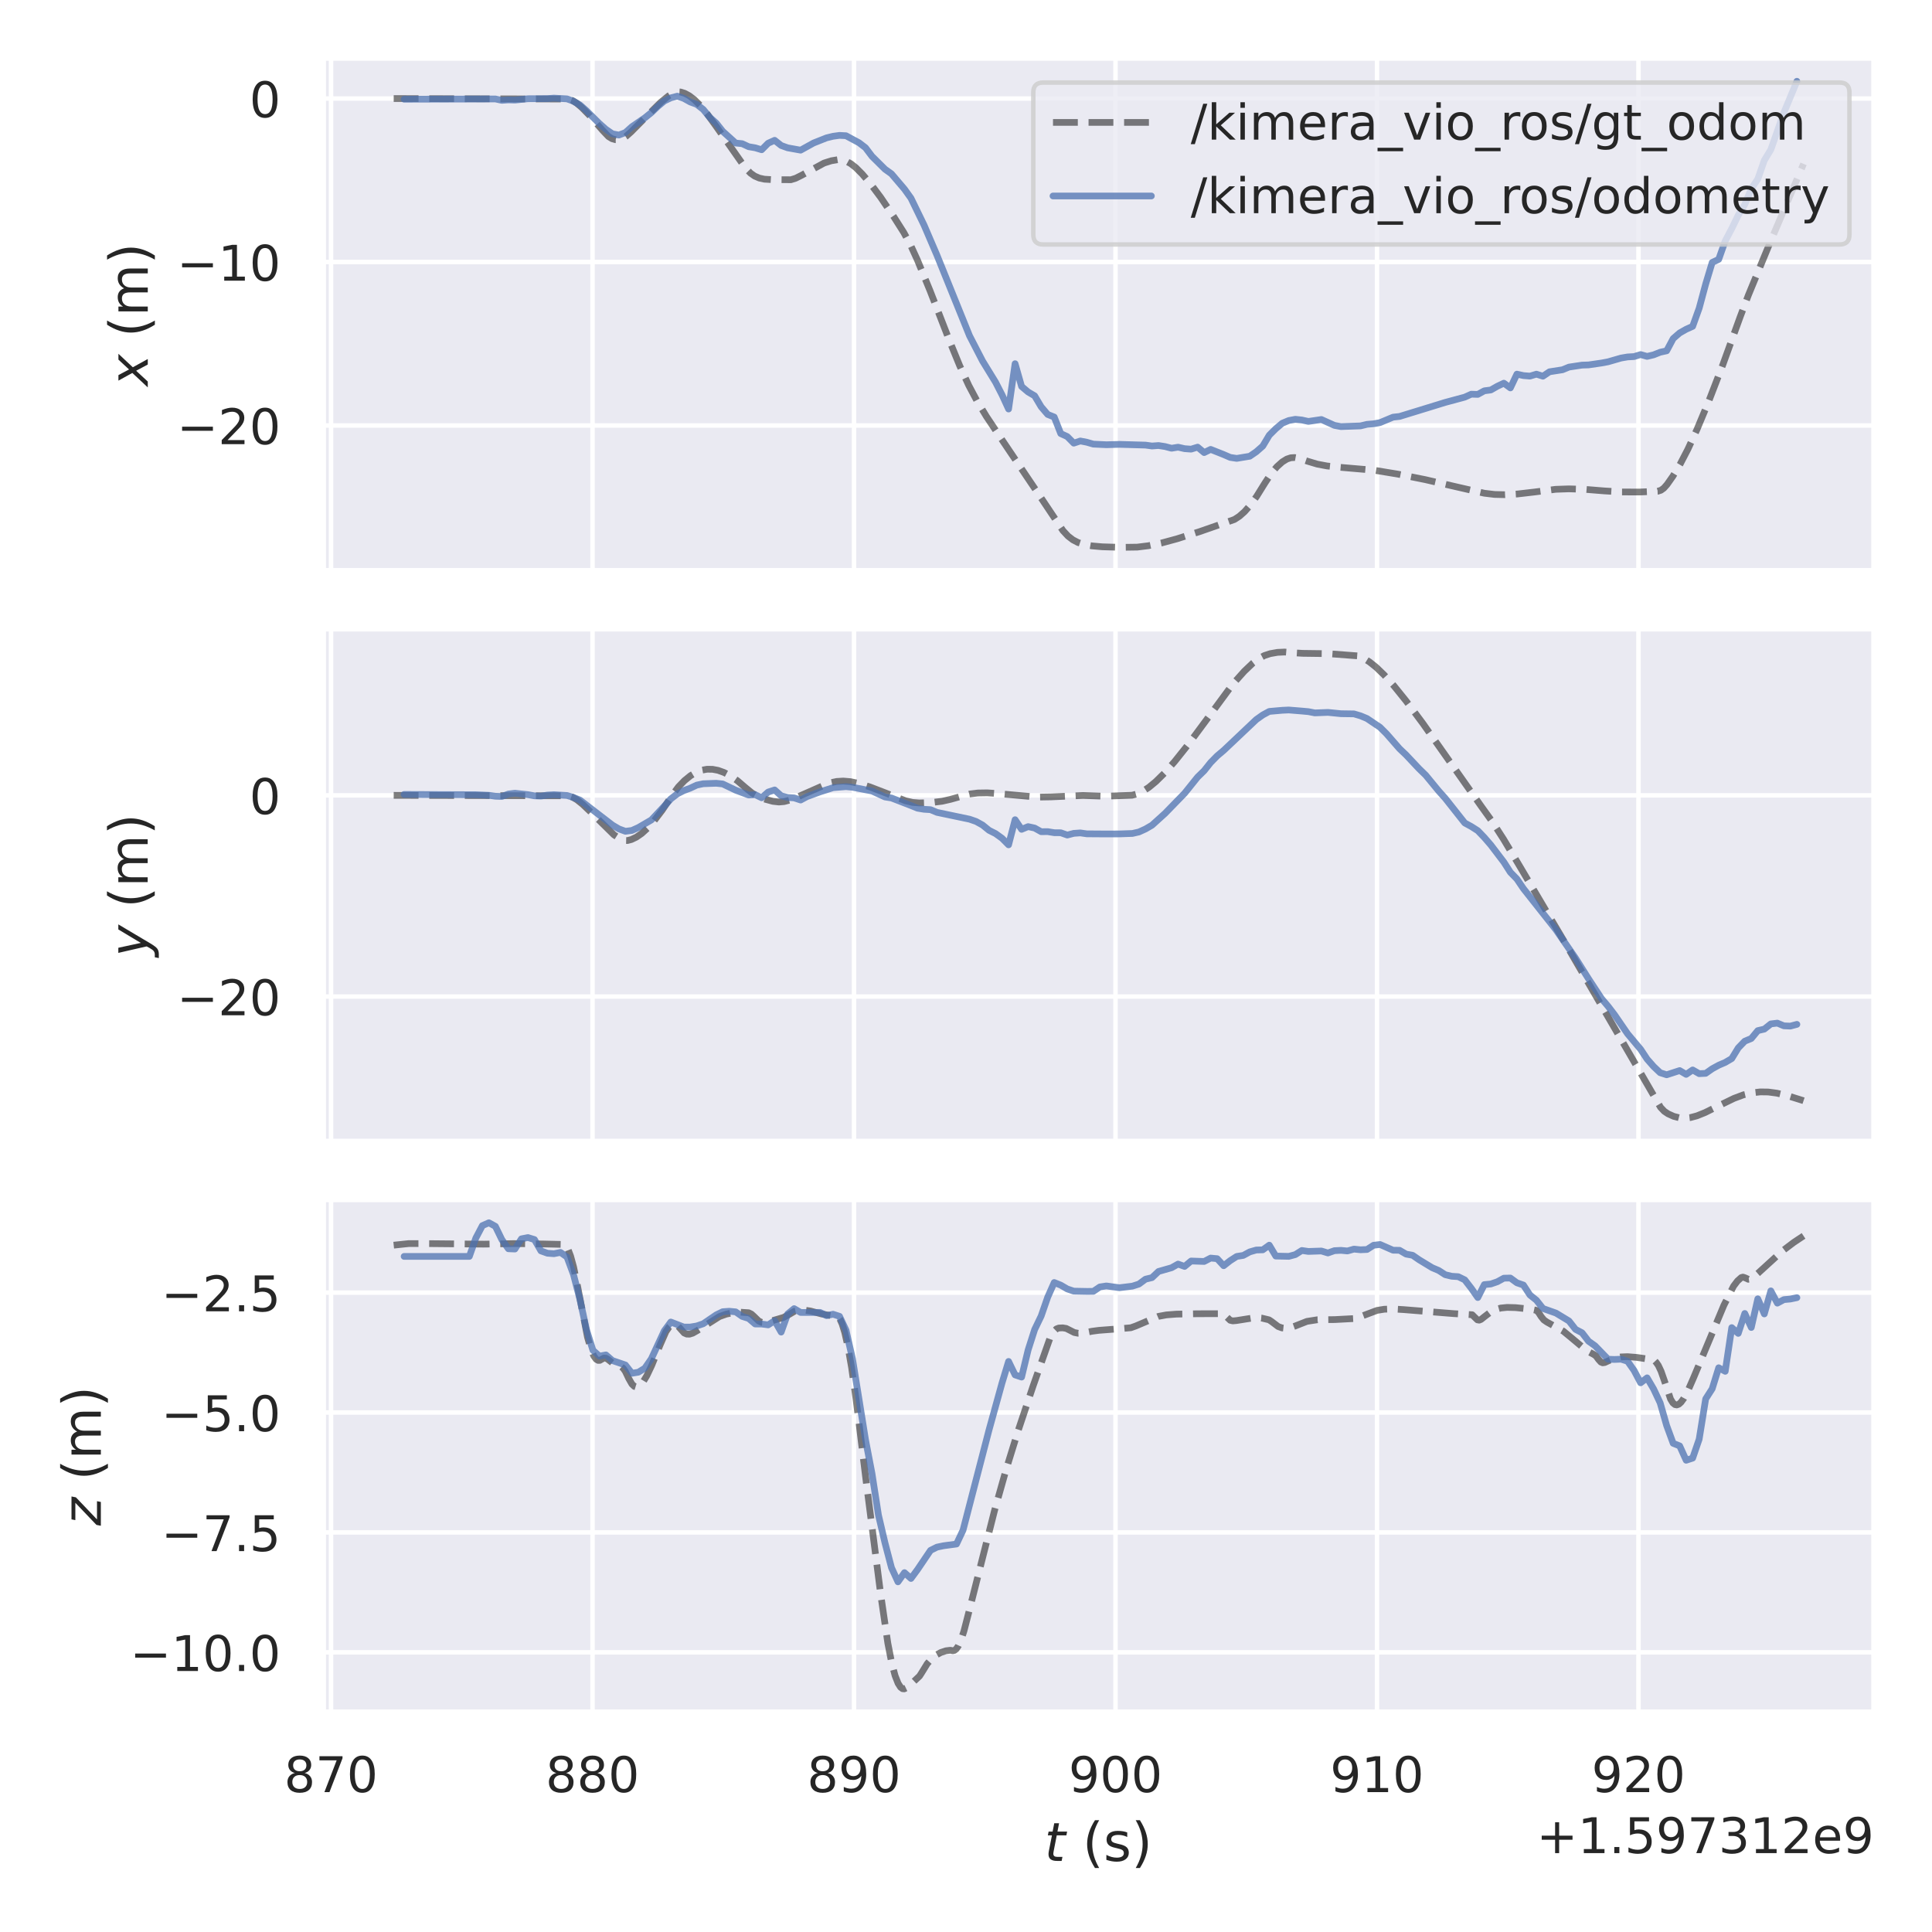 <?xml version="1.0" encoding="utf-8" standalone="no"?>
<!DOCTYPE svg PUBLIC "-//W3C//DTD SVG 1.1//EN"
  "http://www.w3.org/Graphics/SVG/1.1/DTD/svg11.dtd">
<!-- Created with matplotlib (https://matplotlib.org/) -->
<svg height="432pt" version="1.1" viewBox="0 0 432 432" width="432pt" xmlns="http://www.w3.org/2000/svg" xmlns:xlink="http://www.w3.org/1999/xlink">
 <defs>
  <style type="text/css">*{stroke-linecap:butt;stroke-linejoin:round;}</style>
 </defs>
 <g id="figure_1">
  <g id="patch_1">
   <path d="M 0 432 
L 432 432 
L 432 0 
L 0 0 
z
" style="fill:#ffffff;"/>
  </g>
  <g id="axes_1">
   <g id="patch_2">
    <path d="M 72.27 127.62 
L 419.04 127.62 
L 419.04 12.96 
L 72.27 12.96 
z
" style="fill:#eaeaf2;"/>
   </g>
   <g id="matplotlib.axis_1">
    <g id="xtick_1">
     <g id="line2d_1">
      <path clip-path="url(#p40f9db2dd8)" d="M 74.025 127.62 
L 74.025 12.96 
" style="fill:none;stroke:#ffffff;stroke-linecap:round;"/>
     </g>
    </g>
    <g id="xtick_2">
     <g id="line2d_2">
      <path clip-path="url(#p40f9db2dd8)" d="M 132.494 127.62 
L 132.494 12.96 
" style="fill:none;stroke:#ffffff;stroke-linecap:round;"/>
     </g>
    </g>
    <g id="xtick_3">
     <g id="line2d_3">
      <path clip-path="url(#p40f9db2dd8)" d="M 190.963 127.62 
L 190.963 12.96 
" style="fill:none;stroke:#ffffff;stroke-linecap:round;"/>
     </g>
    </g>
    <g id="xtick_4">
     <g id="line2d_4">
      <path clip-path="url(#p40f9db2dd8)" d="M 249.432 127.62 
L 249.432 12.96 
" style="fill:none;stroke:#ffffff;stroke-linecap:round;"/>
     </g>
    </g>
    <g id="xtick_5">
     <g id="line2d_5">
      <path clip-path="url(#p40f9db2dd8)" d="M 307.901 127.62 
L 307.901 12.96 
" style="fill:none;stroke:#ffffff;stroke-linecap:round;"/>
     </g>
    </g>
    <g id="xtick_6">
     <g id="line2d_6">
      <path clip-path="url(#p40f9db2dd8)" d="M 366.37 127.62 
L 366.37 12.96 
" style="fill:none;stroke:#ffffff;stroke-linecap:round;"/>
     </g>
    </g>
   </g>
   <g id="matplotlib.axis_2">
    <g id="ytick_1">
     <g id="line2d_7">
      <path clip-path="url(#p40f9db2dd8)" d="M 72.27 95.137 
L 419.04 95.137 
" style="fill:none;stroke:#ffffff;stroke-linecap:round;"/>
     </g>
     <g id="text_1">
      <!-- −20 -->
      <g style="fill:#262626;" transform="translate(39.555 99.316)scale(0.11 -0.11)">
       <defs>
        <path d="M 10.594 35.5 
L 73.188 35.5 
L 73.188 27.203 
L 10.594 27.203 
z
" id="DejaVuSans-8722"/>
        <path d="M 19.188 8.297 
L 53.609 8.297 
L 53.609 0 
L 7.328 0 
L 7.328 8.297 
Q 12.938 14.109 22.625 23.891 
Q 32.328 33.688 34.812 36.531 
Q 39.547 41.844 41.422 45.531 
Q 43.312 49.219 43.312 52.781 
Q 43.312 58.594 39.234 62.25 
Q 35.156 65.922 28.609 65.922 
Q 23.969 65.922 18.812 64.312 
Q 13.672 62.703 7.812 59.422 
L 7.812 69.391 
Q 13.766 71.781 18.938 73 
Q 24.125 74.219 28.422 74.219 
Q 39.75 74.219 46.484 68.547 
Q 53.219 62.891 53.219 53.422 
Q 53.219 48.922 51.531 44.891 
Q 49.859 40.875 45.406 35.406 
Q 44.188 33.984 37.641 27.219 
Q 31.109 20.453 19.188 8.297 
z
" id="DejaVuSans-50"/>
        <path d="M 31.781 66.406 
Q 24.172 66.406 20.328 58.906 
Q 16.5 51.422 16.5 36.375 
Q 16.5 21.391 20.328 13.891 
Q 24.172 6.391 31.781 6.391 
Q 39.453 6.391 43.281 13.891 
Q 47.125 21.391 47.125 36.375 
Q 47.125 51.422 43.281 58.906 
Q 39.453 66.406 31.781 66.406 
z
M 31.781 74.219 
Q 44.047 74.219 50.516 64.516 
Q 56.984 54.828 56.984 36.375 
Q 56.984 17.969 50.516 8.266 
Q 44.047 -1.422 31.781 -1.422 
Q 19.531 -1.422 13.062 8.266 
Q 6.594 17.969 6.594 36.375 
Q 6.594 54.828 13.062 64.516 
Q 19.531 74.219 31.781 74.219 
z
" id="DejaVuSans-48"/>
       </defs>
       <use xlink:href="#DejaVuSans-8722"/>
       <use x="83.789" xlink:href="#DejaVuSans-50"/>
       <use x="147.412" xlink:href="#DejaVuSans-48"/>
      </g>
     </g>
    </g>
    <g id="ytick_2">
     <g id="line2d_8">
      <path clip-path="url(#p40f9db2dd8)" d="M 72.27 58.587 
L 419.04 58.587 
" style="fill:none;stroke:#ffffff;stroke-linecap:round;"/>
     </g>
     <g id="text_2">
      <!-- −10 -->
      <g style="fill:#262626;" transform="translate(39.555 62.766)scale(0.11 -0.11)">
       <defs>
        <path d="M 12.406 8.297 
L 28.516 8.297 
L 28.516 63.922 
L 10.984 60.406 
L 10.984 69.391 
L 28.422 72.906 
L 38.281 72.906 
L 38.281 8.297 
L 54.391 8.297 
L 54.391 0 
L 12.406 0 
z
" id="DejaVuSans-49"/>
       </defs>
       <use xlink:href="#DejaVuSans-8722"/>
       <use x="83.789" xlink:href="#DejaVuSans-49"/>
       <use x="147.412" xlink:href="#DejaVuSans-48"/>
      </g>
     </g>
    </g>
    <g id="ytick_3">
     <g id="line2d_9">
      <path clip-path="url(#p40f9db2dd8)" d="M 72.27 22.037 
L 419.04 22.037 
" style="fill:none;stroke:#ffffff;stroke-linecap:round;"/>
     </g>
     <g id="text_3">
      <!-- 0 -->
      <g style="fill:#262626;" transform="translate(55.771 26.216)scale(0.11 -0.11)">
       <use xlink:href="#DejaVuSans-48"/>
      </g>
     </g>
    </g>
    <g id="text_4">
     <!-- $x$ (m) -->
     <g style="fill:#262626;" transform="translate(33.059 86.31)rotate(-90)scale(0.12 -0.12)">
      <defs>
       <path d="M 60.016 54.688 
L 34.906 27.875 
L 50.297 0 
L 39.984 0 
L 28.422 21.688 
L 8.297 0 
L -2.594 0 
L 24.312 28.812 
L 10.016 54.688 
L 20.312 54.688 
L 30.812 34.906 
L 49.125 54.688 
z
" id="DejaVuSans-Oblique-120"/>
       <path id="DejaVuSans-32"/>
       <path d="M 31 75.875 
Q 24.469 64.656 21.281 53.656 
Q 18.109 42.672 18.109 31.391 
Q 18.109 20.125 21.312 9.062 
Q 24.516 -2 31 -13.188 
L 23.188 -13.188 
Q 15.875 -1.703 12.234 9.375 
Q 8.594 20.453 8.594 31.391 
Q 8.594 42.281 12.203 53.312 
Q 15.828 64.359 23.188 75.875 
z
" id="DejaVuSans-40"/>
       <path d="M 52 44.188 
Q 55.375 50.25 60.062 53.125 
Q 64.75 56 71.094 56 
Q 79.641 56 84.281 50.016 
Q 88.922 44.047 88.922 33.016 
L 88.922 0 
L 79.891 0 
L 79.891 32.719 
Q 79.891 40.578 77.094 44.375 
Q 74.312 48.188 68.609 48.188 
Q 61.625 48.188 57.562 43.547 
Q 53.516 38.922 53.516 30.906 
L 53.516 0 
L 44.484 0 
L 44.484 32.719 
Q 44.484 40.625 41.703 44.406 
Q 38.922 48.188 33.109 48.188 
Q 26.219 48.188 22.156 43.531 
Q 18.109 38.875 18.109 30.906 
L 18.109 0 
L 9.078 0 
L 9.078 54.688 
L 18.109 54.688 
L 18.109 46.188 
Q 21.188 51.219 25.484 53.609 
Q 29.781 56 35.688 56 
Q 41.656 56 45.828 52.969 
Q 50 49.953 52 44.188 
z
" id="DejaVuSans-109"/>
       <path d="M 8.016 75.875 
L 15.828 75.875 
Q 23.141 64.359 26.781 53.312 
Q 30.422 42.281 30.422 31.391 
Q 30.422 20.453 26.781 9.375 
Q 23.141 -1.703 15.828 -13.188 
L 8.016 -13.188 
Q 14.5 -2 17.703 9.062 
Q 20.906 20.125 20.906 31.391 
Q 20.906 42.672 17.703 53.656 
Q 14.5 64.656 8.016 75.875 
z
" id="DejaVuSans-41"/>
      </defs>
      <use transform="translate(0 0.125)" xlink:href="#DejaVuSans-Oblique-120"/>
      <use transform="translate(59.18 0.125)" xlink:href="#DejaVuSans-32"/>
      <use transform="translate(90.967 0.125)" xlink:href="#DejaVuSans-40"/>
      <use transform="translate(129.98 0.125)" xlink:href="#DejaVuSans-109"/>
      <use transform="translate(227.393 0.125)" xlink:href="#DejaVuSans-41"/>
     </g>
    </g>
   </g>
   <g id="line2d_10">
    <path clip-path="url(#p40f9db2dd8)" d="M 88.032 22.037 
L 127.069 22.146 
L 127.968 22.464 
L 128.926 23.048 
L 130.112 24.059 
L 131.912 25.894 
L 134.758 29.16 
L 136.066 30.533 
L 136.85 31.013 
L 137.664 31.248 
L 138.477 31.244 
L 139.145 31.035 
L 139.93 30.54 
L 141.121 29.483 
L 144.05 26.523 
L 147.76 22.86 
L 149.5 21.442 
L 150.69 20.739 
L 151.417 20.529 
L 152.143 20.568 
L 153.072 20.85 
L 154.116 21.407 
L 155.247 22.273 
L 156.553 23.569 
L 158.116 25.454 
L 160.206 28.349 
L 166.648 37.52 
L 167.81 38.714 
L 168.739 39.37 
L 169.785 39.819 
L 170.919 40.067 
L 172.546 40.163 
L 176.844 40.191 
L 177.918 39.856 
L 179.282 39.172 
L 184.242 36.471 
L 185.863 35.953 
L 187.372 35.699 
L 188.3 35.756 
L 189.226 36.042 
L 190.242 36.604 
L 191.374 37.494 
L 192.798 38.922 
L 194.657 41.109 
L 196.923 44.137 
L 199.828 48.43 
L 202.097 52.007 
L 203.579 54.749 
L 205.151 58.182 
L 207.943 64.967 
L 212.395 76.408 
L 214.578 81.743 
L 216.615 86.177 
L 218.416 89.566 
L 220.57 93.127 
L 223.745 97.891 
L 232.251 110.528 
L 237.68 118.656 
L 238.817 119.876 
L 239.895 120.704 
L 241.033 121.302 
L 242.344 121.729 
L 244.152 122.062 
L 246.484 122.267 
L 250.681 122.389 
L 254.294 122.337 
L 256.773 122.03 
L 259.63 121.441 
L 263.129 120.493 
L 268.171 118.894 
L 276.009 116.164 
L 277.117 115.447 
L 278.282 114.415 
L 279.534 112.997 
L 280.962 111.027 
L 282.824 108.032 
L 284.309 105.778 
L 285.53 104.352 
L 286.724 103.281 
L 287.744 102.65 
L 288.619 102.359 
L 289.492 102.306 
L 290.454 102.48 
L 292.231 103.089 
L 294.532 103.778 
L 296.746 104.194 
L 299.545 104.483 
L 307.295 105.149 
L 312.568 106.015 
L 318.721 107.253 
L 325.425 108.805 
L 331.896 110.286 
L 334.198 110.56 
L 336.5 110.616 
L 339.269 110.462 
L 343.112 110.016 
L 347.861 109.41 
L 350.802 109.309 
L 354.417 109.419 
L 358.721 109.769 
L 362.677 110.004 
L 366.607 110.019 
L 370.687 109.844 
L 371.387 109.617 
L 372.027 109.16 
L 372.755 108.341 
L 374.065 106.479 
L 375.665 103.817 
L 377.41 100.459 
L 379.443 96.039 
L 382.006 89.9 
L 385.18 81.683 
L 389.115 70.828 
L 390.951 65.976 
L 395.495 54.951 
L 403.278 36.641 
L 403.278 36.641 
" style="fill:none;stroke:#000000;stroke-dasharray:5.55,2.4;stroke-dashoffset:0;stroke-opacity:0.5;stroke-width:1.5;"/>
   </g>
   <g id="line2d_11">
    <path clip-path="url(#p40f9db2dd8)" d="M 90.365 22.186 
L 110.769 22.128 
L 112.222 22.436 
L 113.679 22.33 
L 115.135 22.376 
L 118.046 22.08 
L 122.41 22.048 
L 123.866 21.943 
L 126.778 22.108 
L 128.23 22.623 
L 129.679 23.475 
L 131.128 24.755 
L 134.032 27.639 
L 135.484 28.919 
L 136.936 29.918 
L 138.39 30.198 
L 139.842 29.64 
L 141.295 28.335 
L 144.195 26.347 
L 145.645 25.174 
L 147.093 23.782 
L 148.543 22.572 
L 149.992 21.882 
L 151.446 21.503 
L 152.898 22.002 
L 154.347 22.804 
L 155.8 23.334 
L 157.248 24.477 
L 158.696 26.237 
L 160.147 27.53 
L 161.599 29.362 
L 164.5 31.986 
L 165.951 32.129 
L 167.403 32.805 
L 168.855 33.049 
L 170.309 33.484 
L 171.761 32.024 
L 173.214 31.375 
L 174.667 32.529 
L 176.119 33.054 
L 179.022 33.577 
L 181.923 31.975 
L 184.821 30.825 
L 186.27 30.472 
L 187.719 30.273 
L 189.168 30.351 
L 192.072 31.917 
L 193.524 33.027 
L 194.975 34.948 
L 197.881 37.831 
L 199.334 38.87 
L 202.242 42.288 
L 203.695 44.313 
L 206.607 50.307 
L 209.515 57.091 
L 216.789 75.085 
L 219.697 80.712 
L 222.609 85.462 
L 224.065 88.301 
L 225.52 91.457 
L 226.976 81.324 
L 228.43 86.415 
L 229.888 87.648 
L 231.347 88.504 
L 232.806 90.96 
L 234.266 92.669 
L 235.725 93.253 
L 237.184 96.948 
L 238.642 97.62 
L 240.099 99.091 
L 241.558 98.605 
L 243.015 98.885 
L 244.472 99.308 
L 247.388 99.443 
L 250.302 99.36 
L 256.132 99.527 
L 257.59 99.728 
L 259.047 99.622 
L 260.505 99.848 
L 261.962 100.231 
L 263.42 99.991 
L 264.878 100.323 
L 266.335 100.431 
L 267.792 99.982 
L 269.25 101.199 
L 270.707 100.485 
L 273.618 101.64 
L 275.076 102.276 
L 276.534 102.496 
L 279.448 102.016 
L 280.904 101.02 
L 282.359 99.743 
L 283.814 97.311 
L 285.267 95.865 
L 286.724 94.636 
L 288.181 94.027 
L 289.638 93.756 
L 291.095 93.913 
L 292.553 94.232 
L 295.465 93.803 
L 298.38 95.114 
L 299.837 95.388 
L 304.209 95.232 
L 305.665 94.883 
L 307.12 94.763 
L 308.578 94.495 
L 311.493 93.279 
L 312.946 93.118 
L 318.78 91.326 
L 323.154 89.979 
L 327.525 88.802 
L 328.982 88.143 
L 330.439 88.187 
L 331.896 87.387 
L 333.353 87.2 
L 334.81 86.368 
L 336.267 85.681 
L 337.724 86.74 
L 339.181 83.66 
L 340.639 83.981 
L 342.095 84.101 
L 343.55 83.665 
L 345.005 84.12 
L 346.463 83.135 
L 349.375 82.681 
L 350.832 82.081 
L 353.747 81.641 
L 355.202 81.595 
L 358.11 81.171 
L 359.564 80.9 
L 362.473 80.061 
L 363.928 79.812 
L 365.385 79.73 
L 366.841 79.282 
L 368.297 79.691 
L 369.754 79.344 
L 371.212 78.763 
L 372.669 78.442 
L 374.124 75.709 
L 375.579 74.447 
L 377.031 73.625 
L 378.482 72.972 
L 379.937 68.92 
L 381.393 63.517 
L 382.849 58.686 
L 384.305 57.991 
L 385.764 53.872 
L 387.222 51.116 
L 388.678 48.117 
L 390.135 45.718 
L 391.591 42.218 
L 393.047 40.033 
L 394.505 35.855 
L 395.962 33.456 
L 398.876 25.205 
L 401.79 18.172 
L 401.79 18.172 
" style="fill:none;stroke:#4c72b0;stroke-linecap:round;stroke-opacity:0.75;stroke-width:1.5;"/>
   </g>
   <g id="patch_3">
    <path d="M 72.27 127.62 
L 72.27 12.96 
" style="fill:none;stroke:#ffffff;stroke-linecap:square;stroke-linejoin:miter;stroke-width:1.25;"/>
   </g>
   <g id="patch_4">
    <path d="M 419.04 127.62 
L 419.04 12.96 
" style="fill:none;stroke:#ffffff;stroke-linecap:square;stroke-linejoin:miter;stroke-width:1.25;"/>
   </g>
   <g id="patch_5">
    <path d="M 72.27 127.62 
L 419.04 127.62 
" style="fill:none;stroke:#ffffff;stroke-linecap:square;stroke-linejoin:miter;stroke-width:1.25;"/>
   </g>
   <g id="patch_6">
    <path d="M 72.27 12.96 
L 419.04 12.96 
" style="fill:none;stroke:#ffffff;stroke-linecap:square;stroke-linejoin:miter;stroke-width:1.25;"/>
   </g>
   <g id="legend_1">
    <g id="patch_7">
     <path d="M 233.252 54.664 
L 411.34 54.664 
Q 413.54 54.664 413.54 52.464 
L 413.54 20.66 
Q 413.54 18.46 411.34 18.46 
L 233.252 18.46 
Q 231.052 18.46 231.052 20.66 
L 231.052 52.464 
Q 231.052 54.664 233.252 54.664 
z
" style="fill:#eaeaf2;opacity:0.8;stroke:#cccccc;stroke-linejoin:miter;"/>
    </g>
    <g id="line2d_12">
     <path d="M 235.452 27.368 
L 257.452 27.368 
" style="fill:none;stroke:#000000;stroke-dasharray:5.55,2.4;stroke-dashoffset:0;stroke-opacity:0.5;stroke-width:1.5;"/>
    </g>
    <g id="line2d_13"/>
    <g id="text_5">
     <!-- /kimera_vio_ros/gt_odom -->
     <g style="fill:#262626;" transform="translate(266.252 31.218)scale(0.11 -0.11)">
      <defs>
       <path d="M 25.391 72.906 
L 33.688 72.906 
L 8.297 -9.281 
L 0 -9.281 
z
" id="DejaVuSans-47"/>
       <path d="M 9.078 75.984 
L 18.109 75.984 
L 18.109 31.109 
L 44.922 54.688 
L 56.391 54.688 
L 27.391 29.109 
L 57.625 0 
L 45.906 0 
L 18.109 26.703 
L 18.109 0 
L 9.078 0 
z
" id="DejaVuSans-107"/>
       <path d="M 9.422 54.688 
L 18.406 54.688 
L 18.406 0 
L 9.422 0 
z
M 9.422 75.984 
L 18.406 75.984 
L 18.406 64.594 
L 9.422 64.594 
z
" id="DejaVuSans-105"/>
       <path d="M 56.203 29.594 
L 56.203 25.203 
L 14.891 25.203 
Q 15.484 15.922 20.484 11.062 
Q 25.484 6.203 34.422 6.203 
Q 39.594 6.203 44.453 7.469 
Q 49.312 8.734 54.109 11.281 
L 54.109 2.781 
Q 49.266 0.734 44.188 -0.344 
Q 39.109 -1.422 33.891 -1.422 
Q 20.797 -1.422 13.156 6.188 
Q 5.516 13.812 5.516 26.812 
Q 5.516 40.234 12.766 48.109 
Q 20.016 56 32.328 56 
Q 43.359 56 49.781 48.891 
Q 56.203 41.797 56.203 29.594 
z
M 47.219 32.234 
Q 47.125 39.594 43.094 43.984 
Q 39.062 48.391 32.422 48.391 
Q 24.906 48.391 20.391 44.141 
Q 15.875 39.891 15.188 32.172 
z
" id="DejaVuSans-101"/>
       <path d="M 41.109 46.297 
Q 39.594 47.172 37.812 47.578 
Q 36.031 48 33.891 48 
Q 26.266 48 22.188 43.047 
Q 18.109 38.094 18.109 28.812 
L 18.109 0 
L 9.078 0 
L 9.078 54.688 
L 18.109 54.688 
L 18.109 46.188 
Q 20.953 51.172 25.484 53.578 
Q 30.031 56 36.531 56 
Q 37.453 56 38.578 55.875 
Q 39.703 55.766 41.062 55.516 
z
" id="DejaVuSans-114"/>
       <path d="M 34.281 27.484 
Q 23.391 27.484 19.188 25 
Q 14.984 22.516 14.984 16.5 
Q 14.984 11.719 18.141 8.906 
Q 21.297 6.109 26.703 6.109 
Q 34.188 6.109 38.703 11.406 
Q 43.219 16.703 43.219 25.484 
L 43.219 27.484 
z
M 52.203 31.203 
L 52.203 0 
L 43.219 0 
L 43.219 8.297 
Q 40.141 3.328 35.547 0.953 
Q 30.953 -1.422 24.312 -1.422 
Q 15.922 -1.422 10.953 3.297 
Q 6 8.016 6 15.922 
Q 6 25.141 12.172 29.828 
Q 18.359 34.516 30.609 34.516 
L 43.219 34.516 
L 43.219 35.406 
Q 43.219 41.609 39.141 45 
Q 35.062 48.391 27.688 48.391 
Q 23 48.391 18.547 47.266 
Q 14.109 46.141 10.016 43.891 
L 10.016 52.203 
Q 14.938 54.109 19.578 55.047 
Q 24.219 56 28.609 56 
Q 40.484 56 46.344 49.844 
Q 52.203 43.703 52.203 31.203 
z
" id="DejaVuSans-97"/>
       <path d="M 50.984 -16.609 
L 50.984 -23.578 
L -0.984 -23.578 
L -0.984 -16.609 
z
" id="DejaVuSans-95"/>
       <path d="M 2.984 54.688 
L 12.5 54.688 
L 29.594 8.797 
L 46.688 54.688 
L 56.203 54.688 
L 35.688 0 
L 23.484 0 
z
" id="DejaVuSans-118"/>
       <path d="M 30.609 48.391 
Q 23.391 48.391 19.188 42.75 
Q 14.984 37.109 14.984 27.297 
Q 14.984 17.484 19.156 11.844 
Q 23.344 6.203 30.609 6.203 
Q 37.797 6.203 41.984 11.859 
Q 46.188 17.531 46.188 27.297 
Q 46.188 37.016 41.984 42.703 
Q 37.797 48.391 30.609 48.391 
z
M 30.609 56 
Q 42.328 56 49.016 48.375 
Q 55.719 40.766 55.719 27.297 
Q 55.719 13.875 49.016 6.219 
Q 42.328 -1.422 30.609 -1.422 
Q 18.844 -1.422 12.172 6.219 
Q 5.516 13.875 5.516 27.297 
Q 5.516 40.766 12.172 48.375 
Q 18.844 56 30.609 56 
z
" id="DejaVuSans-111"/>
       <path d="M 44.281 53.078 
L 44.281 44.578 
Q 40.484 46.531 36.375 47.5 
Q 32.281 48.484 27.875 48.484 
Q 21.188 48.484 17.844 46.438 
Q 14.5 44.391 14.5 40.281 
Q 14.5 37.156 16.891 35.375 
Q 19.281 33.594 26.516 31.984 
L 29.594 31.297 
Q 39.156 29.25 43.188 25.516 
Q 47.219 21.781 47.219 15.094 
Q 47.219 7.469 41.188 3.016 
Q 35.156 -1.422 24.609 -1.422 
Q 20.219 -1.422 15.453 -0.562 
Q 10.688 0.297 5.422 2 
L 5.422 11.281 
Q 10.406 8.688 15.234 7.391 
Q 20.062 6.109 24.812 6.109 
Q 31.156 6.109 34.562 8.281 
Q 37.984 10.453 37.984 14.406 
Q 37.984 18.062 35.516 20.016 
Q 33.062 21.969 24.703 23.781 
L 21.578 24.516 
Q 13.234 26.266 9.516 29.906 
Q 5.812 33.547 5.812 39.891 
Q 5.812 47.609 11.281 51.797 
Q 16.75 56 26.812 56 
Q 31.781 56 36.172 55.266 
Q 40.578 54.547 44.281 53.078 
z
" id="DejaVuSans-115"/>
       <path d="M 45.406 27.984 
Q 45.406 37.75 41.375 43.109 
Q 37.359 48.484 30.078 48.484 
Q 22.859 48.484 18.828 43.109 
Q 14.797 37.75 14.797 27.984 
Q 14.797 18.266 18.828 12.891 
Q 22.859 7.516 30.078 7.516 
Q 37.359 7.516 41.375 12.891 
Q 45.406 18.266 45.406 27.984 
z
M 54.391 6.781 
Q 54.391 -7.172 48.188 -13.984 
Q 42 -20.797 29.203 -20.797 
Q 24.469 -20.797 20.266 -20.094 
Q 16.062 -19.391 12.109 -17.922 
L 12.109 -9.188 
Q 16.062 -11.328 19.922 -12.344 
Q 23.781 -13.375 27.781 -13.375 
Q 36.625 -13.375 41.016 -8.766 
Q 45.406 -4.156 45.406 5.172 
L 45.406 9.625 
Q 42.625 4.781 38.281 2.391 
Q 33.938 0 27.875 0 
Q 17.828 0 11.672 7.656 
Q 5.516 15.328 5.516 27.984 
Q 5.516 40.672 11.672 48.328 
Q 17.828 56 27.875 56 
Q 33.938 56 38.281 53.609 
Q 42.625 51.219 45.406 46.391 
L 45.406 54.688 
L 54.391 54.688 
z
" id="DejaVuSans-103"/>
       <path d="M 18.312 70.219 
L 18.312 54.688 
L 36.812 54.688 
L 36.812 47.703 
L 18.312 47.703 
L 18.312 18.016 
Q 18.312 11.328 20.141 9.422 
Q 21.969 7.516 27.594 7.516 
L 36.812 7.516 
L 36.812 0 
L 27.594 0 
Q 17.188 0 13.234 3.875 
Q 9.281 7.766 9.281 18.016 
L 9.281 47.703 
L 2.688 47.703 
L 2.688 54.688 
L 9.281 54.688 
L 9.281 70.219 
z
" id="DejaVuSans-116"/>
       <path d="M 45.406 46.391 
L 45.406 75.984 
L 54.391 75.984 
L 54.391 0 
L 45.406 0 
L 45.406 8.203 
Q 42.578 3.328 38.25 0.953 
Q 33.938 -1.422 27.875 -1.422 
Q 17.969 -1.422 11.734 6.484 
Q 5.516 14.406 5.516 27.297 
Q 5.516 40.188 11.734 48.094 
Q 17.969 56 27.875 56 
Q 33.938 56 38.25 53.625 
Q 42.578 51.266 45.406 46.391 
z
M 14.797 27.297 
Q 14.797 17.391 18.875 11.75 
Q 22.953 6.109 30.078 6.109 
Q 37.203 6.109 41.297 11.75 
Q 45.406 17.391 45.406 27.297 
Q 45.406 37.203 41.297 42.844 
Q 37.203 48.484 30.078 48.484 
Q 22.953 48.484 18.875 42.844 
Q 14.797 37.203 14.797 27.297 
z
" id="DejaVuSans-100"/>
      </defs>
      <use xlink:href="#DejaVuSans-47"/>
      <use x="33.691" xlink:href="#DejaVuSans-107"/>
      <use x="91.602" xlink:href="#DejaVuSans-105"/>
      <use x="119.385" xlink:href="#DejaVuSans-109"/>
      <use x="216.797" xlink:href="#DejaVuSans-101"/>
      <use x="278.32" xlink:href="#DejaVuSans-114"/>
      <use x="319.434" xlink:href="#DejaVuSans-97"/>
      <use x="380.713" xlink:href="#DejaVuSans-95"/>
      <use x="430.713" xlink:href="#DejaVuSans-118"/>
      <use x="489.893" xlink:href="#DejaVuSans-105"/>
      <use x="517.676" xlink:href="#DejaVuSans-111"/>
      <use x="578.857" xlink:href="#DejaVuSans-95"/>
      <use x="628.857" xlink:href="#DejaVuSans-114"/>
      <use x="667.721" xlink:href="#DejaVuSans-111"/>
      <use x="728.902" xlink:href="#DejaVuSans-115"/>
      <use x="781.002" xlink:href="#DejaVuSans-47"/>
      <use x="814.693" xlink:href="#DejaVuSans-103"/>
      <use x="878.17" xlink:href="#DejaVuSans-116"/>
      <use x="917.379" xlink:href="#DejaVuSans-95"/>
      <use x="967.379" xlink:href="#DejaVuSans-111"/>
      <use x="1028.561" xlink:href="#DejaVuSans-100"/>
      <use x="1092.037" xlink:href="#DejaVuSans-111"/>
      <use x="1153.219" xlink:href="#DejaVuSans-109"/>
     </g>
    </g>
    <g id="line2d_14">
     <path d="M 235.452 43.82 
L 257.452 43.82 
" style="fill:none;stroke:#4c72b0;stroke-linecap:round;stroke-opacity:0.75;stroke-width:1.5;"/>
    </g>
    <g id="line2d_15"/>
    <g id="text_6">
     <!-- /kimera_vio_ros/odometry -->
     <g style="fill:#262626;" transform="translate(266.252 47.67)scale(0.11 -0.11)">
      <defs>
       <path d="M 32.172 -5.078 
Q 28.375 -14.844 24.75 -17.812 
Q 21.141 -20.797 15.094 -20.797 
L 7.906 -20.797 
L 7.906 -13.281 
L 13.188 -13.281 
Q 16.891 -13.281 18.938 -11.516 
Q 21 -9.766 23.484 -3.219 
L 25.094 0.875 
L 2.984 54.688 
L 12.5 54.688 
L 29.594 11.922 
L 46.688 54.688 
L 56.203 54.688 
z
" id="DejaVuSans-121"/>
      </defs>
      <use xlink:href="#DejaVuSans-47"/>
      <use x="33.691" xlink:href="#DejaVuSans-107"/>
      <use x="91.602" xlink:href="#DejaVuSans-105"/>
      <use x="119.385" xlink:href="#DejaVuSans-109"/>
      <use x="216.797" xlink:href="#DejaVuSans-101"/>
      <use x="278.32" xlink:href="#DejaVuSans-114"/>
      <use x="319.434" xlink:href="#DejaVuSans-97"/>
      <use x="380.713" xlink:href="#DejaVuSans-95"/>
      <use x="430.713" xlink:href="#DejaVuSans-118"/>
      <use x="489.893" xlink:href="#DejaVuSans-105"/>
      <use x="517.676" xlink:href="#DejaVuSans-111"/>
      <use x="578.857" xlink:href="#DejaVuSans-95"/>
      <use x="628.857" xlink:href="#DejaVuSans-114"/>
      <use x="667.721" xlink:href="#DejaVuSans-111"/>
      <use x="728.902" xlink:href="#DejaVuSans-115"/>
      <use x="781.002" xlink:href="#DejaVuSans-47"/>
      <use x="814.693" xlink:href="#DejaVuSans-111"/>
      <use x="875.875" xlink:href="#DejaVuSans-100"/>
      <use x="939.352" xlink:href="#DejaVuSans-111"/>
      <use x="1000.533" xlink:href="#DejaVuSans-109"/>
      <use x="1097.945" xlink:href="#DejaVuSans-101"/>
      <use x="1159.469" xlink:href="#DejaVuSans-116"/>
      <use x="1198.678" xlink:href="#DejaVuSans-114"/>
      <use x="1239.791" xlink:href="#DejaVuSans-121"/>
     </g>
    </g>
   </g>
  </g>
  <g id="axes_2">
   <g id="patch_8">
    <path d="M 72.27 255.24 
L 419.04 255.24 
L 419.04 140.58 
L 72.27 140.58 
z
" style="fill:#eaeaf2;"/>
   </g>
   <g id="matplotlib.axis_3">
    <g id="xtick_7">
     <g id="line2d_16">
      <path clip-path="url(#p11142a1667)" d="M 74.025 255.24 
L 74.025 140.58 
" style="fill:none;stroke:#ffffff;stroke-linecap:round;"/>
     </g>
    </g>
    <g id="xtick_8">
     <g id="line2d_17">
      <path clip-path="url(#p11142a1667)" d="M 132.494 255.24 
L 132.494 140.58 
" style="fill:none;stroke:#ffffff;stroke-linecap:round;"/>
     </g>
    </g>
    <g id="xtick_9">
     <g id="line2d_18">
      <path clip-path="url(#p11142a1667)" d="M 190.963 255.24 
L 190.963 140.58 
" style="fill:none;stroke:#ffffff;stroke-linecap:round;"/>
     </g>
    </g>
    <g id="xtick_10">
     <g id="line2d_19">
      <path clip-path="url(#p11142a1667)" d="M 249.432 255.24 
L 249.432 140.58 
" style="fill:none;stroke:#ffffff;stroke-linecap:round;"/>
     </g>
    </g>
    <g id="xtick_11">
     <g id="line2d_20">
      <path clip-path="url(#p11142a1667)" d="M 307.901 255.24 
L 307.901 140.58 
" style="fill:none;stroke:#ffffff;stroke-linecap:round;"/>
     </g>
    </g>
    <g id="xtick_12">
     <g id="line2d_21">
      <path clip-path="url(#p11142a1667)" d="M 366.37 255.24 
L 366.37 140.58 
" style="fill:none;stroke:#ffffff;stroke-linecap:round;"/>
     </g>
    </g>
   </g>
   <g id="matplotlib.axis_4">
    <g id="ytick_4">
     <g id="line2d_22">
      <path clip-path="url(#p11142a1667)" d="M 72.27 222.831 
L 419.04 222.831 
" style="fill:none;stroke:#ffffff;stroke-linecap:round;"/>
     </g>
     <g id="text_7">
      <!-- −20 -->
      <g style="fill:#262626;" transform="translate(39.555 227.01)scale(0.11 -0.11)">
       <use xlink:href="#DejaVuSans-8722"/>
       <use x="83.789" xlink:href="#DejaVuSans-50"/>
       <use x="147.412" xlink:href="#DejaVuSans-48"/>
      </g>
     </g>
    </g>
    <g id="ytick_5">
     <g id="line2d_23">
      <path clip-path="url(#p11142a1667)" d="M 72.27 177.84 
L 419.04 177.84 
" style="fill:none;stroke:#ffffff;stroke-linecap:round;"/>
     </g>
     <g id="text_8">
      <!-- 0 -->
      <g style="fill:#262626;" transform="translate(55.771 182.02)scale(0.11 -0.11)">
       <use xlink:href="#DejaVuSans-48"/>
      </g>
     </g>
    </g>
    <g id="text_9">
     <!-- $y$ (m) -->
     <g style="fill:#262626;" transform="translate(33.035 213.93)rotate(-90)scale(0.12 -0.12)">
      <defs>
       <path d="M 24.812 -5.078 
Q 18.562 -15.578 14.625 -18.188 
Q 10.688 -20.797 4.594 -20.797 
L -2.484 -20.797 
L -0.984 -13.281 
L 4.203 -13.281 
Q 7.953 -13.281 10.594 -11.234 
Q 13.234 -9.188 16.5 -3.219 
L 19.281 2 
L 7.172 54.688 
L 16.703 54.688 
L 25.781 12.797 
L 50.875 54.688 
L 60.297 54.688 
z
" id="DejaVuSans-Oblique-121"/>
      </defs>
      <use transform="translate(0 0.125)" xlink:href="#DejaVuSans-Oblique-121"/>
      <use transform="translate(59.18 0.125)" xlink:href="#DejaVuSans-32"/>
      <use transform="translate(90.967 0.125)" xlink:href="#DejaVuSans-40"/>
      <use transform="translate(129.98 0.125)" xlink:href="#DejaVuSans-109"/>
      <use transform="translate(227.393 0.125)" xlink:href="#DejaVuSans-41"/>
     </g>
    </g>
   </g>
   <g id="line2d_24">
    <path clip-path="url(#p11142a1667)" d="M 88.032 177.84 
L 127.098 177.947 
L 128.027 178.259 
L 129.013 178.829 
L 130.287 179.85 
L 132.174 181.648 
L 137.286 186.676 
L 138.796 187.638 
L 139.61 187.932 
L 140.307 187.948 
L 141.179 187.719 
L 142.282 187.195 
L 143.47 186.377 
L 144.774 185.193 
L 146.281 183.507 
L 148.079 181.143 
L 150.428 177.65 
L 151.707 175.936 
L 153.043 174.552 
L 154.405 173.443 
L 155.683 172.685 
L 156.901 172.221 
L 158.088 172.006 
L 159.306 172.015 
L 160.554 172.248 
L 161.889 172.729 
L 163.339 173.496 
L 164.906 174.587 
L 166.648 176.087 
L 168.216 177.363 
L 169.437 178.052 
L 171.064 178.704 
L 172.836 179.185 
L 174.173 179.332 
L 175.334 179.235 
L 176.64 178.889 
L 178.382 178.181 
L 185.371 175.098 
L 187.112 174.73 
L 188.561 174.644 
L 190.155 174.778 
L 191.955 175.16 
L 194.51 175.958 
L 197.911 177.267 
L 202.503 179.065 
L 204.045 179.42 
L 205.588 179.539 
L 208.148 179.463 
L 210.648 179.166 
L 212.54 178.735 
L 216.76 177.552 
L 218.65 177.313 
L 220.745 177.277 
L 223.425 177.468 
L 231.93 178.24 
L 235.025 178.187 
L 242.171 177.868 
L 247.009 178.042 
L 253.129 177.819 
L 254.294 177.508 
L 255.519 176.941 
L 256.89 176.051 
L 258.464 174.751 
L 260.33 172.91 
L 262.633 170.308 
L 265.548 166.661 
L 269.454 161.393 
L 275.688 152.931 
L 278.224 150.098 
L 280.117 148.294 
L 281.573 147.195 
L 282.737 146.578 
L 284.017 146.16 
L 285.646 145.871 
L 287.249 145.796 
L 289.114 145.956 
L 291.27 146.089 
L 297.067 146.164 
L 303.684 146.663 
L 304.879 147.173 
L 306.19 147.983 
L 307.703 149.19 
L 309.481 150.904 
L 311.667 153.336 
L 314.434 156.767 
L 318.138 161.741 
L 323.504 169.352 
L 331.256 180.355 
L 333.558 183.554 
L 336.179 187.613 
L 339.705 193.511 
L 346.9 205.677 
L 350.744 212.178 
L 371.299 247.601 
L 372.144 248.489 
L 372.988 249.054 
L 374.24 249.617 
L 375.491 249.941 
L 376.711 250.027 
L 377.988 249.889 
L 379.443 249.501 
L 381.249 248.776 
L 384.072 247.37 
L 387.746 245.588 
L 389.844 244.806 
L 391.794 244.359 
L 393.6 244.151 
L 395.378 244.175 
L 397.303 244.43 
L 399.576 244.964 
L 402.986 246.03 
L 403.278 246.127 
L 403.278 246.127 
" style="fill:none;stroke:#000000;stroke-dasharray:5.55,2.4;stroke-dashoffset:0;stroke-opacity:0.5;stroke-width:1.5;"/>
   </g>
   <g id="line2d_25">
    <path clip-path="url(#p11142a1667)" d="M 90.365 177.639 
L 106.405 177.702 
L 109.313 177.83 
L 110.769 178.038 
L 112.222 178.09 
L 113.679 177.545 
L 115.135 177.368 
L 118.046 177.683 
L 119.499 177.95 
L 120.955 178.007 
L 122.41 177.778 
L 123.866 177.699 
L 126.778 177.87 
L 128.23 178.31 
L 129.679 178.899 
L 136.936 184.489 
L 138.39 185.346 
L 139.842 185.879 
L 141.295 185.691 
L 142.745 185.04 
L 145.645 183.345 
L 148.543 180.259 
L 149.992 178.635 
L 151.446 177.513 
L 152.898 176.772 
L 154.347 176.235 
L 155.8 175.551 
L 157.248 175.246 
L 160.147 175.142 
L 161.599 175.293 
L 164.5 176.685 
L 167.403 177.772 
L 168.855 177.691 
L 170.309 178.391 
L 171.761 177.108 
L 173.214 176.633 
L 174.667 177.935 
L 176.119 178.321 
L 177.569 178.411 
L 179.022 178.891 
L 180.471 178.114 
L 183.372 177.059 
L 186.27 176.129 
L 189.168 175.896 
L 190.619 176.035 
L 194.975 176.871 
L 197.881 178.205 
L 199.334 178.435 
L 203.695 180.12 
L 205.151 180.714 
L 206.607 180.958 
L 208.06 181.046 
L 209.515 181.65 
L 216.789 183.175 
L 218.242 183.676 
L 219.697 184.478 
L 221.153 185.66 
L 222.609 186.396 
L 224.065 187.445 
L 225.52 188.908 
L 226.976 183.286 
L 228.43 185.442 
L 229.888 184.836 
L 231.347 185.154 
L 232.806 185.968 
L 234.266 185.954 
L 235.725 186.192 
L 237.184 186.207 
L 238.642 186.719 
L 240.099 186.342 
L 241.558 186.24 
L 243.015 186.448 
L 247.388 186.478 
L 250.302 186.466 
L 253.215 186.365 
L 254.674 186.029 
L 256.132 185.366 
L 257.59 184.518 
L 260.505 181.88 
L 264.878 177.384 
L 267.792 173.753 
L 269.25 172.333 
L 270.707 170.503 
L 272.161 169.021 
L 273.618 167.794 
L 280.904 160.9 
L 282.359 159.868 
L 283.814 159.077 
L 286.724 158.82 
L 288.181 158.754 
L 291.095 158.993 
L 292.553 159.125 
L 294.009 159.409 
L 296.922 159.293 
L 299.837 159.585 
L 302.752 159.626 
L 304.209 160.059 
L 305.665 160.664 
L 308.578 162.625 
L 310.035 164.084 
L 312.946 167.415 
L 314.405 168.803 
L 317.321 171.907 
L 318.78 173.32 
L 321.696 176.864 
L 323.154 178.493 
L 327.525 184.02 
L 328.982 184.81 
L 330.439 185.74 
L 331.896 187.26 
L 333.353 188.944 
L 336.267 192.773 
L 337.724 195.045 
L 339.181 196.543 
L 340.639 198.692 
L 347.919 207.898 
L 352.289 214.243 
L 355.202 218.869 
L 358.11 223.291 
L 359.564 225.005 
L 361.017 226.906 
L 363.928 231.149 
L 366.841 234.619 
L 368.297 236.816 
L 369.754 238.476 
L 371.212 239.859 
L 372.669 240.325 
L 375.579 239.381 
L 377.031 240.233 
L 378.482 239.239 
L 379.937 240.075 
L 381.393 240.005 
L 382.849 238.983 
L 384.305 238.185 
L 385.764 237.558 
L 387.222 236.7 
L 388.678 234.318 
L 390.135 232.809 
L 391.591 232.213 
L 393.047 230.452 
L 394.505 230.11 
L 395.962 228.952 
L 397.419 228.773 
L 398.876 229.378 
L 400.334 229.44 
L 401.79 229.05 
L 401.79 229.05 
" style="fill:none;stroke:#4c72b0;stroke-linecap:round;stroke-opacity:0.75;stroke-width:1.5;"/>
   </g>
   <g id="patch_9">
    <path d="M 72.27 255.24 
L 72.27 140.58 
" style="fill:none;stroke:#ffffff;stroke-linecap:square;stroke-linejoin:miter;stroke-width:1.25;"/>
   </g>
   <g id="patch_10">
    <path d="M 419.04 255.24 
L 419.04 140.58 
" style="fill:none;stroke:#ffffff;stroke-linecap:square;stroke-linejoin:miter;stroke-width:1.25;"/>
   </g>
   <g id="patch_11">
    <path d="M 72.27 255.24 
L 419.04 255.24 
" style="fill:none;stroke:#ffffff;stroke-linecap:square;stroke-linejoin:miter;stroke-width:1.25;"/>
   </g>
   <g id="patch_12">
    <path d="M 72.27 140.58 
L 419.04 140.58 
" style="fill:none;stroke:#ffffff;stroke-linecap:square;stroke-linejoin:miter;stroke-width:1.25;"/>
   </g>
  </g>
  <g id="axes_3">
   <g id="patch_13">
    <path d="M 72.27 382.86 
L 419.04 382.86 
L 419.04 268.2 
L 72.27 268.2 
z
" style="fill:#eaeaf2;"/>
   </g>
   <g id="matplotlib.axis_5">
    <g id="xtick_13">
     <g id="line2d_26">
      <path clip-path="url(#p2798f0cab8)" d="M 74.025 382.86 
L 74.025 268.2 
" style="fill:none;stroke:#ffffff;stroke-linecap:round;"/>
     </g>
     <g id="text_10">
      <!-- 870 -->
      <g style="fill:#262626;" transform="translate(63.527 400.718)scale(0.11 -0.11)">
       <defs>
        <path d="M 31.781 34.625 
Q 24.75 34.625 20.719 30.859 
Q 16.703 27.094 16.703 20.516 
Q 16.703 13.922 20.719 10.156 
Q 24.75 6.391 31.781 6.391 
Q 38.812 6.391 42.859 10.172 
Q 46.922 13.969 46.922 20.516 
Q 46.922 27.094 42.891 30.859 
Q 38.875 34.625 31.781 34.625 
z
M 21.922 38.812 
Q 15.578 40.375 12.031 44.719 
Q 8.5 49.078 8.5 55.328 
Q 8.5 64.062 14.719 69.141 
Q 20.953 74.219 31.781 74.219 
Q 42.672 74.219 48.875 69.141 
Q 55.078 64.062 55.078 55.328 
Q 55.078 49.078 51.531 44.719 
Q 48 40.375 41.703 38.812 
Q 48.828 37.156 52.797 32.312 
Q 56.781 27.484 56.781 20.516 
Q 56.781 9.906 50.312 4.234 
Q 43.844 -1.422 31.781 -1.422 
Q 19.734 -1.422 13.25 4.234 
Q 6.781 9.906 6.781 20.516 
Q 6.781 27.484 10.781 32.312 
Q 14.797 37.156 21.922 38.812 
z
M 18.312 54.391 
Q 18.312 48.734 21.844 45.562 
Q 25.391 42.391 31.781 42.391 
Q 38.141 42.391 41.719 45.562 
Q 45.312 48.734 45.312 54.391 
Q 45.312 60.062 41.719 63.234 
Q 38.141 66.406 31.781 66.406 
Q 25.391 66.406 21.844 63.234 
Q 18.312 60.062 18.312 54.391 
z
" id="DejaVuSans-56"/>
        <path d="M 8.203 72.906 
L 55.078 72.906 
L 55.078 68.703 
L 28.609 0 
L 18.312 0 
L 43.219 64.594 
L 8.203 64.594 
z
" id="DejaVuSans-55"/>
       </defs>
       <use xlink:href="#DejaVuSans-56"/>
       <use x="63.623" xlink:href="#DejaVuSans-55"/>
       <use x="127.246" xlink:href="#DejaVuSans-48"/>
      </g>
     </g>
    </g>
    <g id="xtick_14">
     <g id="line2d_27">
      <path clip-path="url(#p2798f0cab8)" d="M 132.494 382.86 
L 132.494 268.2 
" style="fill:none;stroke:#ffffff;stroke-linecap:round;"/>
     </g>
     <g id="text_11">
      <!-- 880 -->
      <g style="fill:#262626;" transform="translate(121.996 400.718)scale(0.11 -0.11)">
       <use xlink:href="#DejaVuSans-56"/>
       <use x="63.623" xlink:href="#DejaVuSans-56"/>
       <use x="127.246" xlink:href="#DejaVuSans-48"/>
      </g>
     </g>
    </g>
    <g id="xtick_15">
     <g id="line2d_28">
      <path clip-path="url(#p2798f0cab8)" d="M 190.963 382.86 
L 190.963 268.2 
" style="fill:none;stroke:#ffffff;stroke-linecap:round;"/>
     </g>
     <g id="text_12">
      <!-- 890 -->
      <g style="fill:#262626;" transform="translate(180.465 400.718)scale(0.11 -0.11)">
       <defs>
        <path d="M 10.984 1.516 
L 10.984 10.5 
Q 14.703 8.734 18.5 7.812 
Q 22.312 6.891 25.984 6.891 
Q 35.75 6.891 40.891 13.453 
Q 46.047 20.016 46.781 33.406 
Q 43.953 29.203 39.594 26.953 
Q 35.25 24.703 29.984 24.703 
Q 19.047 24.703 12.672 31.312 
Q 6.297 37.938 6.297 49.422 
Q 6.297 60.641 12.938 67.422 
Q 19.578 74.219 30.609 74.219 
Q 43.266 74.219 49.922 64.516 
Q 56.594 54.828 56.594 36.375 
Q 56.594 19.141 48.406 8.859 
Q 40.234 -1.422 26.422 -1.422 
Q 22.703 -1.422 18.891 -0.688 
Q 15.094 0.047 10.984 1.516 
z
M 30.609 32.422 
Q 37.25 32.422 41.125 36.953 
Q 45.016 41.5 45.016 49.422 
Q 45.016 57.281 41.125 61.844 
Q 37.25 66.406 30.609 66.406 
Q 23.969 66.406 20.094 61.844 
Q 16.219 57.281 16.219 49.422 
Q 16.219 41.5 20.094 36.953 
Q 23.969 32.422 30.609 32.422 
z
" id="DejaVuSans-57"/>
       </defs>
       <use xlink:href="#DejaVuSans-56"/>
       <use x="63.623" xlink:href="#DejaVuSans-57"/>
       <use x="127.246" xlink:href="#DejaVuSans-48"/>
      </g>
     </g>
    </g>
    <g id="xtick_16">
     <g id="line2d_29">
      <path clip-path="url(#p2798f0cab8)" d="M 249.432 382.86 
L 249.432 268.2 
" style="fill:none;stroke:#ffffff;stroke-linecap:round;"/>
     </g>
     <g id="text_13">
      <!-- 900 -->
      <g style="fill:#262626;" transform="translate(238.934 400.718)scale(0.11 -0.11)">
       <use xlink:href="#DejaVuSans-57"/>
       <use x="63.623" xlink:href="#DejaVuSans-48"/>
       <use x="127.246" xlink:href="#DejaVuSans-48"/>
      </g>
     </g>
    </g>
    <g id="xtick_17">
     <g id="line2d_30">
      <path clip-path="url(#p2798f0cab8)" d="M 307.901 382.86 
L 307.901 268.2 
" style="fill:none;stroke:#ffffff;stroke-linecap:round;"/>
     </g>
     <g id="text_14">
      <!-- 910 -->
      <g style="fill:#262626;" transform="translate(297.403 400.718)scale(0.11 -0.11)">
       <use xlink:href="#DejaVuSans-57"/>
       <use x="63.623" xlink:href="#DejaVuSans-49"/>
       <use x="127.246" xlink:href="#DejaVuSans-48"/>
      </g>
     </g>
    </g>
    <g id="xtick_18">
     <g id="line2d_31">
      <path clip-path="url(#p2798f0cab8)" d="M 366.37 382.86 
L 366.37 268.2 
" style="fill:none;stroke:#ffffff;stroke-linecap:round;"/>
     </g>
     <g id="text_15">
      <!-- 920 -->
      <g style="fill:#262626;" transform="translate(355.872 400.718)scale(0.11 -0.11)">
       <use xlink:href="#DejaVuSans-57"/>
       <use x="63.623" xlink:href="#DejaVuSans-50"/>
       <use x="127.246" xlink:href="#DejaVuSans-48"/>
      </g>
     </g>
    </g>
    <g id="text_16">
     <!-- $t$ (s) -->
     <g style="fill:#262626;" transform="translate(233.535 416.124)scale(0.12 -0.12)">
      <defs>
       <path d="M 42.281 54.688 
L 40.922 47.703 
L 23 47.703 
L 17.188 18.016 
Q 16.891 16.359 16.75 15.234 
Q 16.609 14.109 16.609 13.484 
Q 16.609 10.359 18.484 8.938 
Q 20.359 7.516 24.516 7.516 
L 33.594 7.516 
L 32.078 0 
L 23.484 0 
Q 15.484 0 11.547 3.125 
Q 7.625 6.25 7.625 12.594 
Q 7.625 13.719 7.766 15.062 
Q 7.906 16.406 8.203 18.016 
L 14.016 47.703 
L 6.391 47.703 
L 7.812 54.688 
L 15.281 54.688 
L 18.312 70.219 
L 27.297 70.219 
L 24.312 54.688 
z
" id="DejaVuSans-Oblique-116"/>
      </defs>
      <use transform="translate(0 0.125)" xlink:href="#DejaVuSans-Oblique-116"/>
      <use transform="translate(39.209 0.125)" xlink:href="#DejaVuSans-32"/>
      <use transform="translate(70.996 0.125)" xlink:href="#DejaVuSans-40"/>
      <use transform="translate(110.01 0.125)" xlink:href="#DejaVuSans-115"/>
      <use transform="translate(162.109 0.125)" xlink:href="#DejaVuSans-41"/>
     </g>
    </g>
    <g id="text_17">
     <!-- +1.597312e9 -->
     <g style="fill:#262626;" transform="translate(343.568 414.364)scale(0.11 -0.11)">
      <defs>
       <path d="M 46 62.703 
L 46 35.5 
L 73.188 35.5 
L 73.188 27.203 
L 46 27.203 
L 46 0 
L 37.797 0 
L 37.797 27.203 
L 10.594 27.203 
L 10.594 35.5 
L 37.797 35.5 
L 37.797 62.703 
z
" id="DejaVuSans-43"/>
       <path d="M 10.688 12.406 
L 21 12.406 
L 21 0 
L 10.688 0 
z
" id="DejaVuSans-46"/>
       <path d="M 10.797 72.906 
L 49.516 72.906 
L 49.516 64.594 
L 19.828 64.594 
L 19.828 46.734 
Q 21.969 47.469 24.109 47.828 
Q 26.266 48.188 28.422 48.188 
Q 40.625 48.188 47.75 41.5 
Q 54.891 34.812 54.891 23.391 
Q 54.891 11.625 47.562 5.094 
Q 40.234 -1.422 26.906 -1.422 
Q 22.312 -1.422 17.547 -0.641 
Q 12.797 0.141 7.719 1.703 
L 7.719 11.625 
Q 12.109 9.234 16.797 8.062 
Q 21.484 6.891 26.703 6.891 
Q 35.156 6.891 40.078 11.328 
Q 45.016 15.766 45.016 23.391 
Q 45.016 31 40.078 35.438 
Q 35.156 39.891 26.703 39.891 
Q 22.75 39.891 18.812 39.016 
Q 14.891 38.141 10.797 36.281 
z
" id="DejaVuSans-53"/>
       <path d="M 40.578 39.312 
Q 47.656 37.797 51.625 33 
Q 55.609 28.219 55.609 21.188 
Q 55.609 10.406 48.188 4.484 
Q 40.766 -1.422 27.094 -1.422 
Q 22.516 -1.422 17.656 -0.516 
Q 12.797 0.391 7.625 2.203 
L 7.625 11.719 
Q 11.719 9.328 16.594 8.109 
Q 21.484 6.891 26.812 6.891 
Q 36.078 6.891 40.938 10.547 
Q 45.797 14.203 45.797 21.188 
Q 45.797 27.641 41.281 31.266 
Q 36.766 34.906 28.719 34.906 
L 20.219 34.906 
L 20.219 43.016 
L 29.109 43.016 
Q 36.375 43.016 40.234 45.922 
Q 44.094 48.828 44.094 54.297 
Q 44.094 59.906 40.109 62.906 
Q 36.141 65.922 28.719 65.922 
Q 24.656 65.922 20.016 65.031 
Q 15.375 64.156 9.812 62.312 
L 9.812 71.094 
Q 15.438 72.656 20.344 73.438 
Q 25.25 74.219 29.594 74.219 
Q 40.828 74.219 47.359 69.109 
Q 53.906 64.016 53.906 55.328 
Q 53.906 49.266 50.438 45.094 
Q 46.969 40.922 40.578 39.312 
z
" id="DejaVuSans-51"/>
      </defs>
      <use xlink:href="#DejaVuSans-43"/>
      <use x="83.789" xlink:href="#DejaVuSans-49"/>
      <use x="147.412" xlink:href="#DejaVuSans-46"/>
      <use x="179.199" xlink:href="#DejaVuSans-53"/>
      <use x="242.822" xlink:href="#DejaVuSans-57"/>
      <use x="306.445" xlink:href="#DejaVuSans-55"/>
      <use x="370.068" xlink:href="#DejaVuSans-51"/>
      <use x="433.691" xlink:href="#DejaVuSans-49"/>
      <use x="497.314" xlink:href="#DejaVuSans-50"/>
      <use x="560.938" xlink:href="#DejaVuSans-101"/>
      <use x="622.461" xlink:href="#DejaVuSans-57"/>
     </g>
    </g>
   </g>
   <g id="matplotlib.axis_6">
    <g id="ytick_6">
     <g id="line2d_32">
      <path clip-path="url(#p2798f0cab8)" d="M 72.27 369.464 
L 419.04 369.464 
" style="fill:none;stroke:#ffffff;stroke-linecap:round;"/>
     </g>
     <g id="text_18">
      <!-- −10.0 -->
      <g style="fill:#262626;" transform="translate(29.06 373.643)scale(0.11 -0.11)">
       <use xlink:href="#DejaVuSans-8722"/>
       <use x="83.789" xlink:href="#DejaVuSans-49"/>
       <use x="147.412" xlink:href="#DejaVuSans-48"/>
       <use x="211.035" xlink:href="#DejaVuSans-46"/>
       <use x="242.822" xlink:href="#DejaVuSans-48"/>
      </g>
     </g>
    </g>
    <g id="ytick_7">
     <g id="line2d_33">
      <path clip-path="url(#p2798f0cab8)" d="M 72.27 342.653 
L 419.04 342.653 
" style="fill:none;stroke:#ffffff;stroke-linecap:round;"/>
     </g>
     <g id="text_19">
      <!-- −7.5 -->
      <g style="fill:#262626;" transform="translate(36.059 346.832)scale(0.11 -0.11)">
       <use xlink:href="#DejaVuSans-8722"/>
       <use x="83.789" xlink:href="#DejaVuSans-55"/>
       <use x="147.412" xlink:href="#DejaVuSans-46"/>
       <use x="179.199" xlink:href="#DejaVuSans-53"/>
      </g>
     </g>
    </g>
    <g id="ytick_8">
     <g id="line2d_34">
      <path clip-path="url(#p2798f0cab8)" d="M 72.27 315.842 
L 419.04 315.842 
" style="fill:none;stroke:#ffffff;stroke-linecap:round;"/>
     </g>
     <g id="text_20">
      <!-- −5.0 -->
      <g style="fill:#262626;" transform="translate(36.059 320.021)scale(0.11 -0.11)">
       <use xlink:href="#DejaVuSans-8722"/>
       <use x="83.789" xlink:href="#DejaVuSans-53"/>
       <use x="147.412" xlink:href="#DejaVuSans-46"/>
       <use x="179.199" xlink:href="#DejaVuSans-48"/>
      </g>
     </g>
    </g>
    <g id="ytick_9">
     <g id="line2d_35">
      <path clip-path="url(#p2798f0cab8)" d="M 72.27 289.032 
L 419.04 289.032 
" style="fill:none;stroke:#ffffff;stroke-linecap:round;"/>
     </g>
     <g id="text_21">
      <!-- −2.5 -->
      <g style="fill:#262626;" transform="translate(36.059 293.211)scale(0.11 -0.11)">
       <use xlink:href="#DejaVuSans-8722"/>
       <use x="83.789" xlink:href="#DejaVuSans-50"/>
       <use x="147.412" xlink:href="#DejaVuSans-46"/>
       <use x="179.199" xlink:href="#DejaVuSans-53"/>
      </g>
     </g>
    </g>
    <g id="text_22">
     <!-- $z$ (m) -->
     <g style="fill:#262626;" transform="translate(22.565 341.13)rotate(-90)scale(0.12 -0.12)">
      <defs>
       <path d="M 11.625 54.688 
L 54.297 54.688 
L 52.688 46.484 
L 11.531 7.172 
L 45.516 7.172 
L 44.094 0 
L -0.297 0 
L 1.312 8.203 
L 42.484 47.516 
L 10.203 47.516 
z
" id="DejaVuSans-Oblique-122"/>
      </defs>
      <use transform="translate(0 0.125)" xlink:href="#DejaVuSans-Oblique-122"/>
      <use transform="translate(52.49 0.125)" xlink:href="#DejaVuSans-32"/>
      <use transform="translate(84.277 0.125)" xlink:href="#DejaVuSans-40"/>
      <use transform="translate(123.291 0.125)" xlink:href="#DejaVuSans-109"/>
      <use transform="translate(220.703 0.125)" xlink:href="#DejaVuSans-41"/>
     </g>
    </g>
   </g>
   <g id="line2d_36">
    <path clip-path="url(#p2798f0cab8)" d="M 88.032 278.426 
L 91.357 278.073 
L 94.709 278.067 
L 108.266 278.193 
L 114.756 278.074 
L 116.036 278.083 
L 121.392 278.153 
L 126.195 278.262 
L 126.573 278.627 
L 127.04 279.432 
L 127.592 280.881 
L 128.259 283.314 
L 129.042 287.066 
L 131.361 298.974 
L 132.174 301.818 
L 132.784 303.217 
L 133.306 303.928 
L 133.741 304.192 
L 134.119 304.183 
L 134.555 303.929 
L 135.048 303.663 
L 135.514 303.702 
L 135.921 303.945 
L 137.838 305.468 
L 138.477 305.536 
L 138.942 305.626 
L 139.349 305.954 
L 139.842 306.666 
L 140.598 308.252 
L 141.295 309.475 
L 141.847 310.003 
L 142.282 310.135 
L 142.716 310.039 
L 143.209 309.687 
L 143.818 308.962 
L 144.629 307.618 
L 145.702 305.355 
L 147.586 300.755 
L 148.891 297.778 
L 149.617 296.716 
L 150.283 296.1 
L 150.777 295.96 
L 151.156 296.088 
L 151.563 296.468 
L 152.985 298.059 
L 153.565 298.308 
L 154.174 298.324 
L 154.9 298.097 
L 155.915 297.521 
L 160.872 294.383 
L 162.411 293.836 
L 163.978 293.516 
L 165.574 293.413 
L 167.403 293.534 
L 168.013 293.828 
L 168.594 294.358 
L 169.669 295.4 
L 170.279 295.67 
L 170.948 295.72 
L 171.936 295.533 
L 175.189 294.583 
L 176.467 293.901 
L 177.686 293.188 
L 178.645 292.992 
L 179.92 292.95 
L 181.197 293.136 
L 183.692 293.803 
L 185.4 294.109 
L 187.401 294.396 
L 187.806 294.943 
L 188.3 296.042 
L 188.879 297.92 
L 189.575 300.983 
L 190.417 305.779 
L 191.432 312.965 
L 193.698 331.429 
L 196.923 356.487 
L 198.521 367.416 
L 199.393 371.862 
L 200.147 374.694 
L 200.818 376.408 
L 201.37 377.269 
L 201.806 377.598 
L 202.185 377.635 
L 202.649 377.415 
L 203.667 376.611 
L 205.617 374.769 
L 206.112 373.996 
L 207.333 372.011 
L 208.292 370.904 
L 209.283 370.097 
L 210.358 369.506 
L 211.521 369.117 
L 212.511 368.999 
L 213.035 369.107 
L 213.413 369.031 
L 213.821 368.706 
L 214.287 368.035 
L 214.868 366.76 
L 215.538 364.719 
L 216.644 360.434 
L 222.376 337.783 
L 224.996 328.505 
L 227.674 319.852 
L 230.997 309.924 
L 234.967 298.672 
L 235.52 297.824 
L 236.222 297.153 
L 236.747 296.95 
L 237.622 296.908 
L 238.409 297.04 
L 239.109 297.392 
L 240.216 297.954 
L 241.062 298.118 
L 242.083 298.069 
L 244.239 297.663 
L 245.697 297.469 
L 250.04 297.137 
L 252.867 296.886 
L 253.973 296.492 
L 259.018 294.347 
L 260.796 294.018 
L 263.041 293.842 
L 267.821 293.757 
L 273.473 293.741 
L 273.852 294.039 
L 275.076 295.221 
L 275.659 295.355 
L 276.475 295.283 
L 280.728 294.606 
L 282.068 294.715 
L 283.756 295.12 
L 284.395 295.55 
L 285.792 296.611 
L 286.637 296.921 
L 287.54 297.021 
L 288.472 296.902 
L 289.521 296.531 
L 292.231 295.465 
L 294.591 295.097 
L 298.437 295.065 
L 302.927 294.825 
L 304.033 294.464 
L 307.908 293.01 
L 309.51 292.749 
L 311.346 292.682 
L 313.849 292.831 
L 325.045 293.731 
L 329.187 293.98 
L 329.624 294.419 
L 330.352 295.123 
L 330.76 295.191 
L 331.168 295.022 
L 331.955 294.395 
L 333.353 293.327 
L 334.431 292.798 
L 335.597 292.479 
L 336.995 292.338 
L 338.89 292.388 
L 342.325 292.747 
L 343.55 293.002 
L 344.016 293.469 
L 344.597 294.379 
L 345.209 295.139 
L 345.88 295.606 
L 349.578 297.659 
L 351.501 299.245 
L 354.852 302.055 
L 356.337 302.839 
L 356.858 303.189 
L 357.441 303.982 
L 357.964 304.564 
L 358.372 304.728 
L 358.837 304.661 
L 359.769 304.232 
L 361.162 303.665 
L 362.414 303.414 
L 363.899 303.354 
L 365.909 303.512 
L 369.813 304.079 
L 370.307 304.604 
L 370.804 305.309 
L 371.416 306.606 
L 372.173 308.764 
L 373.541 312.843 
L 374.065 313.694 
L 374.531 314.075 
L 374.938 314.148 
L 375.375 313.99 
L 375.868 313.559 
L 376.508 312.679 
L 377.38 311.055 
L 378.657 308.141 
L 385.472 291.841 
L 387.63 287.582 
L 388.503 286.43 
L 389.348 285.668 
L 389.727 285.561 
L 390.164 285.703 
L 390.922 286.051 
L 391.387 285.983 
L 391.999 285.637 
L 393.047 284.738 
L 398.498 279.764 
L 401.09 277.804 
L 403.278 276.348 
L 403.278 276.348 
" style="fill:none;stroke:#000000;stroke-dasharray:5.55,2.4;stroke-dashoffset:0;stroke-opacity:0.5;stroke-width:1.5;"/>
   </g>
   <g id="line2d_37">
    <path clip-path="url(#p2798f0cab8)" d="M 90.365 280.936 
L 104.949 280.935 
L 106.405 276.819 
L 107.858 274.055 
L 109.313 273.412 
L 110.769 274.207 
L 112.222 277.196 
L 113.679 279.226 
L 115.135 279.286 
L 116.591 277.008 
L 118.046 276.72 
L 119.499 277.166 
L 120.955 279.7 
L 122.41 280.226 
L 123.866 280.333 
L 125.322 280.04 
L 126.778 281.068 
L 128.23 284.974 
L 129.679 290.574 
L 131.128 297.289 
L 132.581 301.928 
L 134.032 303.234 
L 135.484 302.96 
L 136.936 304.224 
L 139.842 305.214 
L 141.295 307.067 
L 142.745 306.829 
L 144.195 305.926 
L 145.645 303.825 
L 148.543 297.562 
L 149.992 295.607 
L 152.898 296.729 
L 154.347 296.728 
L 155.8 296.487 
L 157.248 295.989 
L 160.147 294.013 
L 161.599 293.302 
L 163.049 293.199 
L 164.5 293.334 
L 165.951 294.349 
L 167.403 294.812 
L 168.855 296.046 
L 170.309 296.056 
L 171.761 296.249 
L 173.214 295.31 
L 174.667 297.861 
L 176.119 293.811 
L 177.569 292.614 
L 179.022 293.469 
L 183.372 293.467 
L 184.821 294.177 
L 186.27 293.865 
L 187.719 294.334 
L 189.168 297.427 
L 190.619 303.821 
L 193.524 321.882 
L 194.975 329.454 
L 196.428 338.788 
L 197.881 344.981 
L 199.334 350.526 
L 200.788 353.702 
L 202.242 351.647 
L 203.695 352.95 
L 205.151 350.973 
L 208.06 346.671 
L 209.515 345.943 
L 210.968 345.638 
L 213.879 345.246 
L 215.334 342.155 
L 218.242 330.936 
L 221.153 319.725 
L 224.065 309.204 
L 225.52 304.421 
L 226.976 307.434 
L 228.43 307.92 
L 229.888 301.865 
L 231.347 297.299 
L 232.806 294.267 
L 234.266 290.057 
L 235.725 286.773 
L 237.184 287.361 
L 238.642 288.212 
L 240.099 288.702 
L 243.015 288.758 
L 244.472 288.748 
L 245.93 287.765 
L 247.388 287.54 
L 250.302 287.943 
L 253.215 287.584 
L 254.674 287.115 
L 256.132 286.031 
L 257.59 285.681 
L 259.047 284.303 
L 261.962 283.471 
L 263.42 282.651 
L 264.878 283.176 
L 266.335 281.966 
L 269.25 282.065 
L 270.707 281.309 
L 272.161 281.445 
L 273.618 283.02 
L 275.076 281.881 
L 276.534 280.943 
L 277.991 280.716 
L 279.448 279.926 
L 280.904 279.507 
L 282.359 279.465 
L 283.814 278.419 
L 285.267 280.86 
L 288.181 280.923 
L 289.638 280.532 
L 291.095 279.612 
L 292.553 279.824 
L 295.465 279.726 
L 296.922 280.169 
L 298.38 279.653 
L 299.837 279.581 
L 301.294 279.717 
L 302.752 279.305 
L 304.209 279.455 
L 305.665 279.389 
L 307.12 278.449 
L 308.578 278.271 
L 311.493 279.55 
L 312.946 279.569 
L 314.405 280.42 
L 315.862 280.684 
L 317.321 281.691 
L 320.238 283.463 
L 321.696 284.08 
L 323.154 285.025 
L 324.607 285.375 
L 326.067 285.467 
L 327.525 286.179 
L 328.982 288.062 
L 330.439 290.134 
L 331.896 287.242 
L 333.353 287.102 
L 334.81 286.601 
L 336.267 285.804 
L 337.724 285.773 
L 339.181 286.838 
L 340.639 287.341 
L 342.095 289.565 
L 343.55 290.73 
L 345.005 292.577 
L 347.919 293.609 
L 350.832 295.373 
L 352.289 297.244 
L 353.747 298.01 
L 355.202 299.896 
L 356.655 300.925 
L 359.564 303.929 
L 361.017 303.979 
L 362.473 303.917 
L 363.928 304.378 
L 365.385 306.446 
L 366.841 309.202 
L 368.297 308.091 
L 369.754 310.584 
L 371.212 313.681 
L 372.669 318.767 
L 374.124 322.731 
L 375.579 323.307 
L 377.031 326.516 
L 378.482 326.041 
L 379.937 321.812 
L 381.393 312.8 
L 382.849 310.528 
L 384.305 305.835 
L 385.764 306.631 
L 387.222 296.861 
L 388.678 298.149 
L 390.135 293.694 
L 391.591 296.831 
L 393.047 290.42 
L 394.505 293.798 
L 395.962 288.642 
L 397.419 291.385 
L 398.876 290.6 
L 400.334 290.465 
L 401.79 290.164 
L 401.79 290.164 
" style="fill:none;stroke:#4c72b0;stroke-linecap:round;stroke-opacity:0.75;stroke-width:1.5;"/>
   </g>
   <g id="patch_14">
    <path d="M 72.27 382.86 
L 72.27 268.2 
" style="fill:none;stroke:#ffffff;stroke-linecap:square;stroke-linejoin:miter;stroke-width:1.25;"/>
   </g>
   <g id="patch_15">
    <path d="M 419.04 382.86 
L 419.04 268.2 
" style="fill:none;stroke:#ffffff;stroke-linecap:square;stroke-linejoin:miter;stroke-width:1.25;"/>
   </g>
   <g id="patch_16">
    <path d="M 72.27 382.86 
L 419.04 382.86 
" style="fill:none;stroke:#ffffff;stroke-linecap:square;stroke-linejoin:miter;stroke-width:1.25;"/>
   </g>
   <g id="patch_17">
    <path d="M 72.27 268.2 
L 419.04 268.2 
" style="fill:none;stroke:#ffffff;stroke-linecap:square;stroke-linejoin:miter;stroke-width:1.25;"/>
   </g>
  </g>
 </g>
 <defs>
  <clipPath id="p40f9db2dd8">
   <rect height="114.66" width="346.77" x="72.27" y="12.96"/>
  </clipPath>
  <clipPath id="p11142a1667">
   <rect height="114.66" width="346.77" x="72.27" y="140.58"/>
  </clipPath>
  <clipPath id="p2798f0cab8">
   <rect height="114.66" width="346.77" x="72.27" y="268.2"/>
  </clipPath>
 </defs>
</svg>

